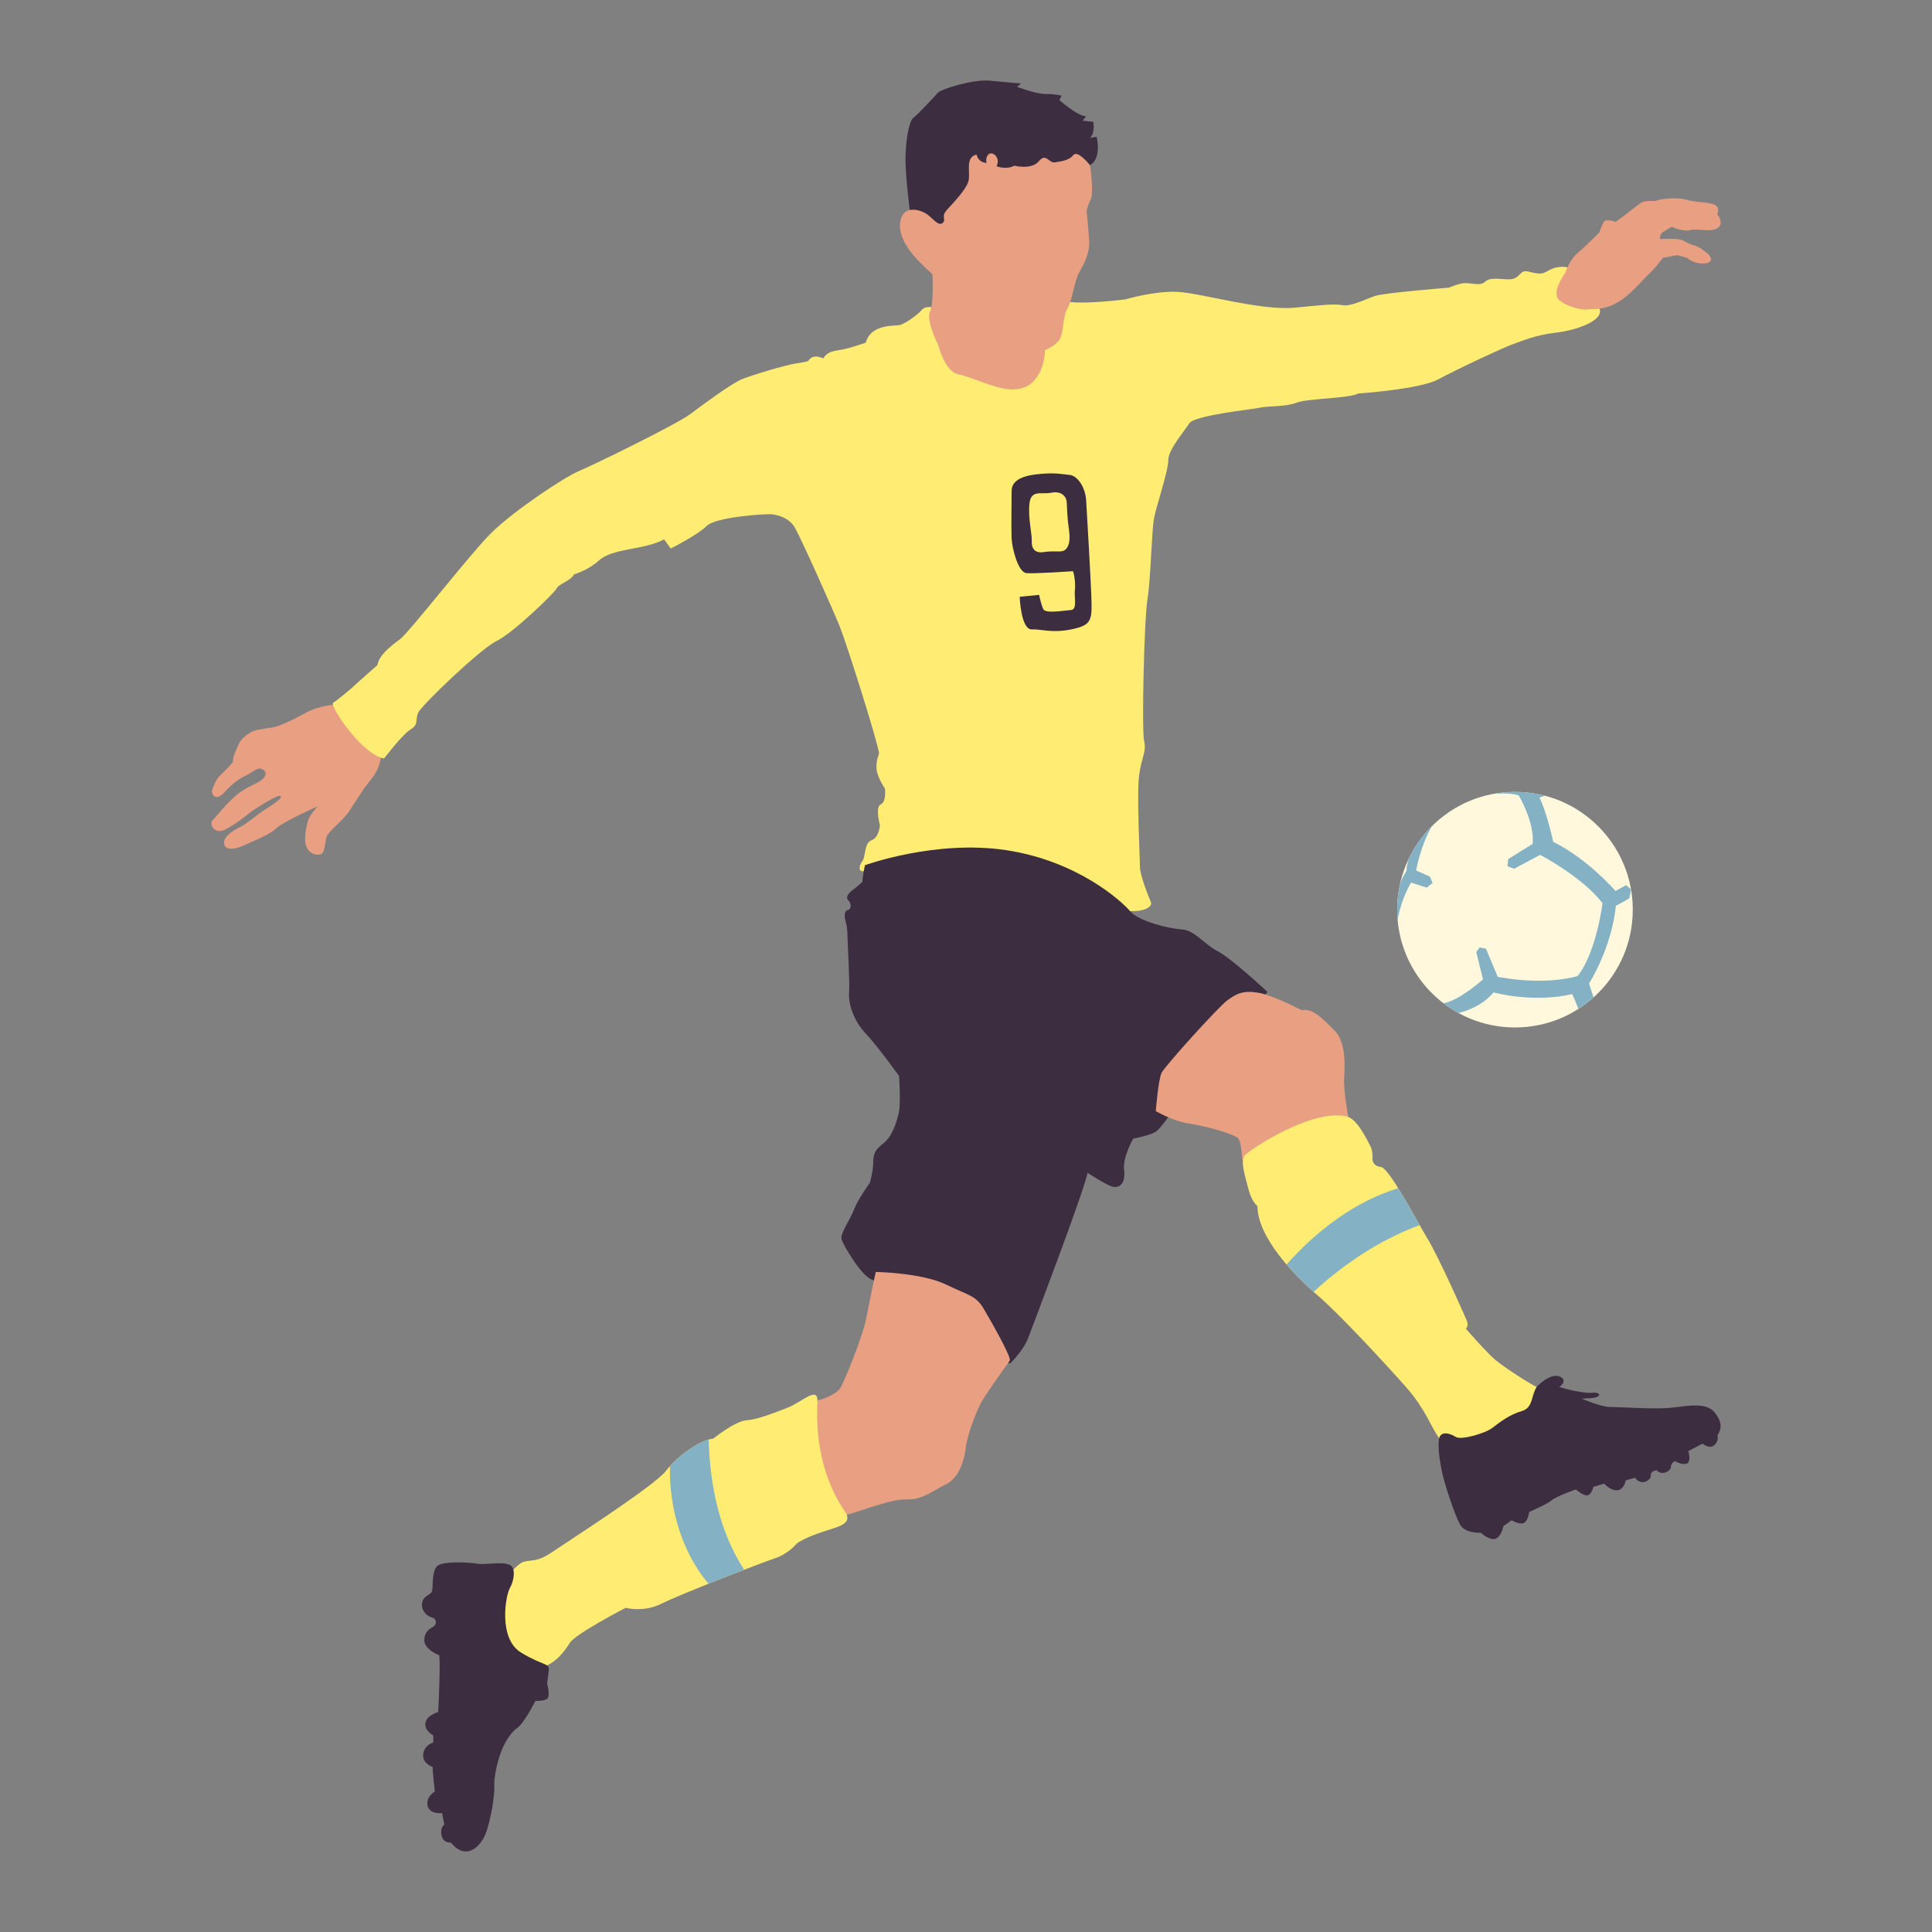 <?xml version="1.0" encoding="utf-8"?>
<!-- Generator: Adobe Illustrator 23.1.0, SVG Export Plug-In . SVG Version: 6.00 Build 0)  -->
<svg version="1.1" id="Capa_1" xmlns="http://www.w3.org/2000/svg" xmlns:xlink="http://www.w3.org/1999/xlink" x="0px" y="0px"
	 viewBox="0 0 1200 1200" enable-background="new 0 0 1200 1200" xml:space="preserve">
<rect x="0" y="0" width="1200" height="1200" fill="#808080" stroke="none"/>
<g>
	<path fill="#E99F81" d="M208.677,437.666c0,0-10.008,0.345-18.29,4.831c-8.282,4.486-16.565,8.628-21.051,9.318
		c-4.486,0.69-10.698,1.38-13.114,2.761s-6.557,4.141-7.937,7.592c-1.38,3.451-4.141,8.282-3.451,11.043
		c0,0-6.212,6.902-8.282,8.628c-2.071,1.726-4.141,6.902-4.831,8.973c-0.69,2.071,2.071,7.592,7.592,1.38
		c5.522-6.212,10.698-9.318,13.804-10.698s6.557-5.177,9.663-3.796c3.106,1.38,3.106,4.486-1.035,7.247
		c-4.141,2.761-10.353,4.486-16.91,10.698s-10.353,11.388-12.769,13.804c-2.416,2.416,1.035,8.973,7.592,5.867
		c6.557-3.106,13.459-8.973,16.22-11.043c2.761-2.071,10.698-6.902,13.459-8.282c2.761-1.38,4.831-2.416,5.177-1.035
		c0.345,1.38-7.247,6.212-11.043,8.628c-3.796,2.416-10.353,8.282-14.839,10.353c-4.486,2.071-10.698,6.557-9.318,10.698
		s7.937,2.416,12.424,0.345s15.875-6.557,19.671-10.353c3.796-3.796,22.087-12.079,25.883-13.804c0,0-4.852,5.329-5.867,8.628
		c-1.38,4.486-2.265,10.376-1.726,14.149c0.69,4.831,4.486,7.592,8.628,7.247c4.141-0.345,3.106-8.282,4.831-11.734
		c1.726-3.451,10.008-9.663,13.459-14.839c3.451-5.177,9.318-14.839,13.459-19.671s6.212-10.353,6.902-16.22
		C237.666,462.513,208.677,437.666,208.677,437.666z"/>
	<g>
		<circle fill="#FFF8DD" cx="940.986" cy="565.013" r="73.161"/>
		<g>
			<path fill="#84B1C4" d="M1013.108,552.38l-0.054,0.216v0.054l-0.999,5.211c-1.836,1.323-8.37,4.725-8.37,4.725
				c-2.862,26.892-16.713,48.329-16.713,48.329c0.648,2.133,1.917,5.994,2.808,8.586c0,0,0,0,0,0.027
				c-2.943,2.619-6.075,5.022-9.423,7.128c-1.404-3.888-3.834-9.207-3.834-9.207c-24.57,5.751-48.869-1.053-48.869-1.053
				c-7.101,8.451-17.037,11.691-21.789,12.798h-0.027c-3.267-1.782-6.372-3.834-9.315-6.102c9.774-1.35,24.597-14.796,24.597-14.796
				l-4.185-16.983l2.106-2.862l3.915,0.783l7.317,17.496c30.834,5.751,49.653-0.513,49.653-0.513
				c11.745-14.904,15.417-45.225,15.417-45.225c-12.285-16.2-38.691-30.024-38.691-30.024l-16.2,8.613l-4.158-1.566l0.513-4.455
				l15.147-9.396c1.323-13.581-8.613-30.051-8.613-30.051c-2.997-1.323-9.882-1.377-14.418-1.242
				c3.915-0.675,7.965-1.026,12.069-1.026c6.426,0,12.636,0.837,18.576,2.376l-3.429,1.188c4.455,8.37,8.613,27.459,8.613,27.459
				c21.951,10.962,38.691,30.564,38.691,30.564l6.534-3.672l3.051,2.538v0.027L1013.108,552.38z"/>
			<path fill="#84B1C4" d="M889.773,548.466l-3.645,2.862l-9.693-3.132c-5.292,9.18-7.452,17.955-8.316,23.328
				c-0.189-2.133-0.297-4.32-0.297-6.507c0-5.562,0.621-10.989,1.809-16.2c0-0.027,0.027-0.027,0.027-0.054
				c1.89-4.968,3.915-7.884,3.915-7.884c0.108-2.619,0.675-5.211,1.566-7.776c3.618-7.452,8.451-14.202,14.283-19.98
				c-7.209,12.177-9.828,27.513-9.828,27.513l8.613,3.915L889.773,548.466z"/>
		</g>
	</g>
	<path fill="#3C2E40" d="M565.514,133.63c-0.69-4.141-3.106-24.502-3.106-34.855s2.071-23.467,4.831-25.538
		c2.761-2.071,13.114-13.114,15.185-15.53c2.071-2.416,22.087-8.628,32.44-7.592c10.353,1.035,19.326,1.726,19.326,1.726
		l-2.416,2.071c0,0,11.388,4.486,17.945,4.486c6.557,0,9.663,1.035,9.663,1.035l-1.38,2.761c0,0,11.388,10.008,16.565,10.008
		l-2.071,2.761l6.557,0.69c0,0,1.38,6.902-2.071,10.008l4.141-0.69c0,0,3.451,13.459-4.141,17.6
		c-7.592,4.141-63.844,36.236-81.444,39.687S565.514,133.63,565.514,133.63z"/>
	<path fill="#FFEC73" d="M581.216,191.608c-3.624-1.553-7.247-1.035-8.8,1.035c-1.553,2.071-10.353,8.8-13.977,9.318
		c-3.624,0.518-17.6-0.518-20.706,10.871c0,0-8.8,3.106-13.977,4.141c-5.177,1.035-9.835,1.035-12.424,5.694
		c0,0-6.212-3.624-9.318,1.553c0,0-1.035,0.518-7.765,1.553c-6.729,1.035-27.436,7.247-33.648,9.835
		c-6.212,2.588-23.812,15.53-32.095,21.742c-8.282,6.212-59.013,31.059-68.848,35.201c-9.835,4.141-41.412,25.365-54.871,38.824
		s-50.73,61.601-56.424,65.742c-5.694,4.141-12.941,9.835-13.977,16.047c0,0-11.906,10.353-13.977,12.424
		s-10.871,9.318-13.459,10.871c-2.588,1.553,17.6,32.095,31.577,34.683c0,0,11.388-15.012,16.565-18.118
		c5.177-3.106,2.588-5.694,4.659-10.353c2.071-4.659,38.824-39.859,48.66-44.518c9.835-4.659,35.718-29.506,37.271-32.612
		c1.553-3.106,8.8-4.659,10.871-8.8c0,0,8.8-2.588,15.012-8.283c6.212-5.694,17.083-6.729,26.918-8.8s13.977-4.659,13.977-4.659
		l4.141,5.694c0,0,16.565-8.282,22.259-13.977c5.694-5.694,37.271-7.765,40.895-7.247c3.624,0.518,10.353,2.071,13.977,8.282
		c3.624,6.212,23.812,51.248,27.953,61.601s23.812,72.472,24.33,78.684c0,0-2.071,4.659-1.553,9.835s5.177,11.906,5.177,11.906
		s1.035,8.282-2.588,9.835c-3.624,1.553-0.518,12.941-0.518,12.941s-0.518,7.765-5.177,9.318
		c-4.659,1.553-3.624,10.353-5.694,12.941c-2.071,2.588-3.106,7.247,1.553,6.212c4.659-1.035,33.13-15.012,61.601-9.318
		c28.471,5.694,48.659,6.212,56.424,7.247c7.765,1.035,18.118,14.494,18.118,14.494s21.224,11.906,28.471,12.424
		c7.247,0.518,14.494-2.071,12.941-5.694s-6.729-16.565-6.729-21.742c0-5.177-2.071-45.554-0.518-56.942
		c1.553-11.388,4.659-14.494,3.106-21.224c-1.553-6.729,0-75.578,2.071-88.001s2.588-42.965,4.141-50.73
		c1.553-7.765,8.8-28.989,8.8-35.718c0-6.729,9.835-17.6,12.941-22.777c3.106-5.177,39.859-8.8,44.001-9.835
		s16.565-0.518,22.777-3.106s32.612-2.588,38.306-5.694c0,0,38.306-2.588,49.695-8.8c11.388-6.212,41.412-20.189,46.071-21.741
		c4.659-1.553,13.459-5.694,26.918-7.247c13.459-1.553,27.953-7.247,27.436-13.459s-13.459-27.436-22.777-27.436
		c-9.318,0-9.835,4.659-15.53,4.141c-5.694-0.518-7.765-2.588-10.353-0.518c-2.588,2.071-3.106,4.141-8.282,4.141
		c-5.177,0-11.388-1.553-14.494,1.553c-3.106,3.106-9.835,0-14.494,1.035s-7.765,2.588-7.765,2.588s-39.859,3.106-46.071,5.177
		s-15.012,6.73-20.189,5.694c-5.177-1.035-15.077,0.179-29.506,1.553c-21.742,2.071-59.013-9.318-73.507-9.835
		s-31.577,4.659-31.577,4.659s-31.577,4.141-39.859,0.518S581.216,191.608,581.216,191.608z"/>
	<path fill="#E99F81" d="M967.214,184.706c1.212,3.838,14.839,8.973,20.361,7.247c0,0,7.937,1.035,16.565-3.796
		c8.628-4.831,15.53-13.804,20.016-17.945c4.486-4.141,8.628-10.008,8.628-10.008l8.973-1.726l6.212,1.726
		c0,0,3.451,3.451,9.663,3.451c6.212,0,6.557-3.451,2.071-6.902c-4.486-3.451-4.831-3.451-8.973-4.831s-5.177-3.106-9.318-3.451
		c-4.141-0.345-10.353,0-10.353,0s-0.345-3.106,2.071-4.486c2.416-1.38,5.177-3.106,5.177-3.106s8.282,3.796,12.424,1.726
		c0,0,4.141,0,8.628,0.345c4.486,0.345,8.973-0.69,9.318-4.141c0.345-3.451-2.071-5.522-2.071-5.522s2.416-5.177-2.761-6.557
		s-10.698-1.035-16.91-2.761c-6.212-1.726-16.91-0.345-18.981,1.035c0,0-5.867-1.035-9.318,1.38
		c-3.451,2.416-13.114,10.353-15.185,11.388c0,0-5.867-2.071-7.247,0c-1.38,2.071-2.761,6.557-2.761,6.557
		s-9.318,9.318-13.114,12.424c-3.796,3.106-6.557,8.282-7.592,11.388C971.7,171.246,965.143,178.149,967.214,184.706z"/>
	<path fill="#3C2E40" d="M537.215,537.401c0,0-1.553,7.247-1.553,10.353c0,0-4.659,4.141-6.212,5.177
		c-1.553,1.035-4.659,4.141-2.588,6.212s2.071,5.694-0.518,6.212c-2.588,0.518-1.553,5.694-1.035,7.247s1.035,5.177,1.035,8.282
		c0,3.106,1.553,28.989,1.035,35.718c-0.518,6.73,2.588,17.083,10.353,25.365s20.706,26.4,20.706,26.4s1.035,16.047,0,21.741
		c-1.035,5.694-4.141,15.53-9.318,19.671c-5.177,4.141-6.729,6.212-6.729,11.906c0,5.694-2.071,12.941-2.071,12.941
		s-7.247,9.835-9.835,16.565c-2.588,6.729-8.8,15.012-7.765,18.636c1.035,3.624,12.424,22.777,18.636,24.847
		s85.931,52.283,85.931,52.283s8.282-7.765,11.388-16.047s36.236-95.248,36.753-102.496c0,0,9.318,6.212,14.494,8.282
		c5.177,2.071,9.318-1.553,8.282-9.835c-1.035-8.282,5.694-19.671,5.694-19.671s11.388-2.071,14.494-4.659
		c3.106-2.588,7.247-8.8,7.247-8.8l61.601-77.648c0,0-22.777-21.224-31.059-25.365s-13.977-12.941-22.259-13.459
		s-26.918-5.177-32.095-11.388c-5.177-6.212-32.612-31.059-76.613-37.789C581.216,521.354,537.215,537.401,537.215,537.401z"/>
	<path fill="#E99F81" d="M808.466,627.473c0,0-17.6-9.318-26.918-10.871c-9.318-1.553-13.459,0.518-19.153,4.659
		c-5.694,4.141-38.824,40.895-40.895,45.036s-3.624,23.812-3.624,23.812s10.353,6.212,20.706,7.765s26.918,6.212,30.024,8.8
		c3.106,2.588,2.071,12.424,3.624,15.012c1.553,2.588,65.224-27.953,65.224-27.953s-3.106-16.565-2.588-24.33
		c0.518-7.765,1.035-22.259-5.694-28.989S815.713,625.92,808.466,627.473z"/>
	<path fill="#FFEC73" d="M781.031,749.122c0,0-3.624-2.588-5.694-10.871s-5.177-17.083-2.071-20.706
		c3.106-3.624,42.965-30.024,64.189-23.812c6.212,2.588,11.388,13.977,13.459,17.6c2.071,3.624,1.553,8.8,1.553,8.8
		s0,4.141,5.177,4.659c5.177,0.518,21.741,32.612,28.989,44.518c7.247,11.906,22.777,47.107,24.33,50.73
		c1.553,3.624-0.518,5.177-0.518,5.177s12.941,15.012,18.636,19.671c5.694,4.659,20.313,14.207,25.365,16.565
		c7.765,3.624-10.871,29.506-20.706,33.13s-36.236,3.624-40.377-2.071s-8.282-17.6-19.671-30.542
		c-11.388-12.941-41.93-46.071-55.389-57.46C804.843,793.122,781.031,768.792,781.031,749.122z"/>
	<path fill="#E99F81" d="M507.709,869.735c3.624-0.518,11.388-3.624,13.977-7.247s14.494-33.13,16.565-44.518
		c2.071-11.388,5.694-27.953,5.694-27.953s28.471,0.518,43.483,7.765c15.012,7.247,18.636,6.729,23.812,15.53
		c5.177,8.8,16.047,27.953,16.047,31.577c0,0-13.977,19.671-17.083,24.847c-3.106,5.177-9.318,20.706-10.353,29.506
		c-1.035,8.8-4.659,19.153-12.424,22.777s-14.494,9.835-24.847,9.318c-10.353-0.518-35.201,10.353-40.895,10.353
		S487.52,895.618,507.709,869.735z"/>
	<path fill="#FFEC73" d="M507.709,869.735c0,6.729-3.106,39.859,17.6,69.883c4.141,6.729-5.177,8.8-9.835,10.353
		c-4.659,1.553-15.012,4.659-20.706,8.8c0,0-4.659,6.212-13.977,9.318c-9.318,3.106-58.495,22.259-69.883,27.953
		s-22.259,2.588-22.259,2.588s-31.059,16.047-34.683,21.742c-3.624,5.694-7.765,10.871-13.977,13.977
		c-6.212,3.106-35.718,0.518-35.718-22.777c0-23.294,16.047-39.859,20.706-41.412c4.659-1.553,8.282,0.518,18.118-6.212
		c9.835-6.73,63.154-40.895,70.401-50.213c7.247-9.318,20.706-19.153,29.506-20.189c0,0,13.459-10.871,20.706-11.388
		c7.247-0.518,17.083-4.659,25.365-7.765C497.356,871.288,507.709,860.935,507.709,869.735z"/>
	<path fill="#84B1C4" d="M868.468,738.015c-26.538,8.131-50.245,25.869-69.37,47.4c5.653,6.613,11.717,12.525,16.777,16.992
		c19.115-17.567,41.632-32.612,65.914-41.443C877.785,753.909,872.901,745.149,868.468,738.015z"/>
	<path fill="#84B1C4" d="M440.142,894.156c-7.57,2.156-17.316,9.129-23.99,16.44c-0.717,25.571,7.266,53.5,23.92,73.107
		c7.504-3.004,15.311-6.064,22.142-8.696C447.03,951.623,440.961,923.062,440.142,894.156z"/>
	<path fill="#3C2E40" d="M317.04,972.231c3.227,1.844,2.416,9.318-0.345,14.149c-2.761,4.831-7.247,31.404,6.902,40.032
		c14.149,8.628,17.945,6.212,17.255,11.388c-0.69,5.177-1.035,7.937-1.035,7.937s2.416,8.282-0.345,9.663
		c-2.761,1.38-6.902,1.035-6.902,1.035s-6.902,13.804-11.388,16.91c-4.486,3.106-8.282,10.008-10.353,15.875
		c-2.071,5.867-4.141,14.839-3.796,20.361c0.345,5.522-2.416,22.087-5.522,29.679c-3.106,7.592-12.079,16.91-21.396,5.177
		c0,0-4.831,0.69-5.867-4.486s1.726-6.557,1.726-6.557l-1.38-7.247c0,0-7.592,1.035-8.973-4.486
		c-1.38-5.522,4.486-8.973,4.486-8.973s-1.38-11.043-1.38-15.185c0,0-6.557-2.071-5.867-7.937c0.69-5.867,6.212-7.247,6.212-7.247
		v-4.486c0,0-5.522-2.761-4.831-7.592c0.69-4.831,7.937-6.902,7.937-6.902s1.38-26.573,0.69-35.2c0,0-9.318-3.451-9.318-9.318
		s4.141-7.592,5.867-8.628c1.726-1.035,2.071-4.831-1.035-5.522c-3.106-0.69-6.902-4.141-6.212-8.973
		c0.69-4.831,5.522-4.831,6.212-7.592c0.69-2.761-0.345-13.459,3.796-15.875c4.141-2.416,17.945-2.071,23.812-1.035
		C301.855,972.231,312.208,969.47,317.04,972.231z"/>
	<path fill="#3C2E40" d="M664.273,294.964c-5.065-0.486-9.888-1.695-21.227-0.256c-11.338,1.439-14.718,5.538-14.721,10.362
		c-0.004,4.824-0.257,22.433-0.02,28.946c0.237,6.513,4.085,21.471,9.151,21.957c5.065,0.486,28.946-1.186,28.946-1.186
		c0.963,1.93,1.683,8.202,1.198,12.061c-0.485,3.859,1.68,11.821-2.421,12.059c-4.101,0.238-15.68,2.401-17.126-0.494
		c-1.445-2.895-2.647-8.927-2.647-8.927l-12.061,1.198c0,0,0.709,20.745,7.704,20.267c5.105-0.349,12.059,2.421,24.121,0.017
		c12.062-2.404,13.029-5.298,12.796-16.635c-0.233-11.337-2.856-55.24-3.333-63.441C674.157,302.69,669.338,295.45,664.273,294.964z
		 M662.572,312.089c0.238,4.101,0.235,8.925,1.435,17.368c1.2,8.443-1.215,12.06-3.868,12.782s-5.138-0.303-12.302,0.715
		c-5.066,0.72-7.235-2.417-6.991-6.759c0.244-4.342-2.402-14.475-1.431-23.399c0.971-8.924,7.482-5.543,13.513-6.745
		C658.959,304.85,662.334,307.989,662.572,312.089z"/>
	<path fill="#E99F81" d="M676.982,102.571c1.035,5.694,2.071,18.636,0.518,21.224s-2.588,7.247-2.588,7.247
		s1.035,9.835,1.553,18.118c0.518,8.282-3.106,14.494-6.212,20.189c-3.106,5.694-4.141,17.083-7.247,22.259
		c-3.106,5.177-2.071,15.53-5.177,19.671c-3.106,4.141-8.8,6.212-8.8,6.212s0,8.282-3.624,14.494
		c-3.624,6.212-8.282,10.353-18.118,9.835c-9.835-0.518-23.812-7.765-32.095-9.318s-12.424-18.118-12.424-18.118
		s-7.765-15.53-5.177-20.706c2.588-5.177,1.553-23.294,1.553-23.294s-7.075-6.384-11.561-11.561
		c-4.486-5.177-10.698-14.494-7.937-23.122c2.761-8.628,13.114-5.177,16.91-2.071s6.557,6.902,8.973,4.831s-1.38-3.796,2.761-8.282
		c4.141-4.486,11.388-12.079,13.114-17.255s-2.416-15.185,5.177-16.91c0,0,0.69,4.831,6.212,5.177c0,0-1.035-2.761,1.035-5.177
		c2.071-2.416,7.937,1.38,5.177,7.247c0,0,5.867,2.416,11.043-0.345c0,0,10.698,2.761,15.185-2.761
		c4.486-5.522,6.212,1.38,10.008,0.69s8.628-1.035,11.388-4.486C669.39,92.908,676.982,102.571,676.982,102.571z"/>
	<path fill="#3C2E40" d="M954.445,861.453c0,0,5.177-5.694,10.353-6.73c5.177-1.035,9.318,3.106,3.624,6.73
		c0,0,13.459,4.141,20.188,3.624c6.73-0.518,5.177,2.588,1.553,3.106s-7.765,0.518-7.765,0.518s11.906,5.177,17.6,5.177
		s27.953,1.553,37.789,0.518c9.835-1.035,21.742-3.624,26.918,2.588s4.659,10.353,2.071,14.494c0,0,1.035,3.624-2.071,6.212
		c-3.106,2.588-7.247-1.035-7.247-1.035l-8.8,4.659c0,0,2.071,6.729-1.035,7.765c-3.106,1.035-7.247-1.553-7.247-1.553
		s-2.588,1.035-2.588,3.624s-5.694,5.694-8.8,2.071c0,0-4.141,0.518-3.624,3.106c0.518,2.588-5.694,7.247-9.835,1.553l-5.694,1.553
		c0,0-1.035,5.694-5.177,6.212s-8.282-4.141-8.282-4.141l-6.729,2.071c0,0-1.035,4.659-3.624,5.177
		c-2.588,0.518-7.247-3.624-7.247-3.624s-11.906,4.141-15.012,6.729c-3.106,2.588-13.977,7.247-13.977,7.247
		s-0.518,5.177-3.106,6.73s-7.765-1.553-7.765-1.553l-5.177,3.624c0,0-1.035,6.212-4.659,7.765
		c-3.624,1.553-9.318-3.624-9.318-3.624s-9.835,0.518-12.941-5.177c-3.106-5.694-9.835-25.365-11.388-33.648
		s-2.472-15.074-1.553-19.671c1.035-5.177,7.247-3.106,10.353-1.035c3.106,2.071,18.118-2.071,22.777-5.694
		c4.659-3.624,10.871-8.282,18.118-10.353C952.374,874.394,950.821,867.147,954.445,861.453"/>
</g>
</svg>

